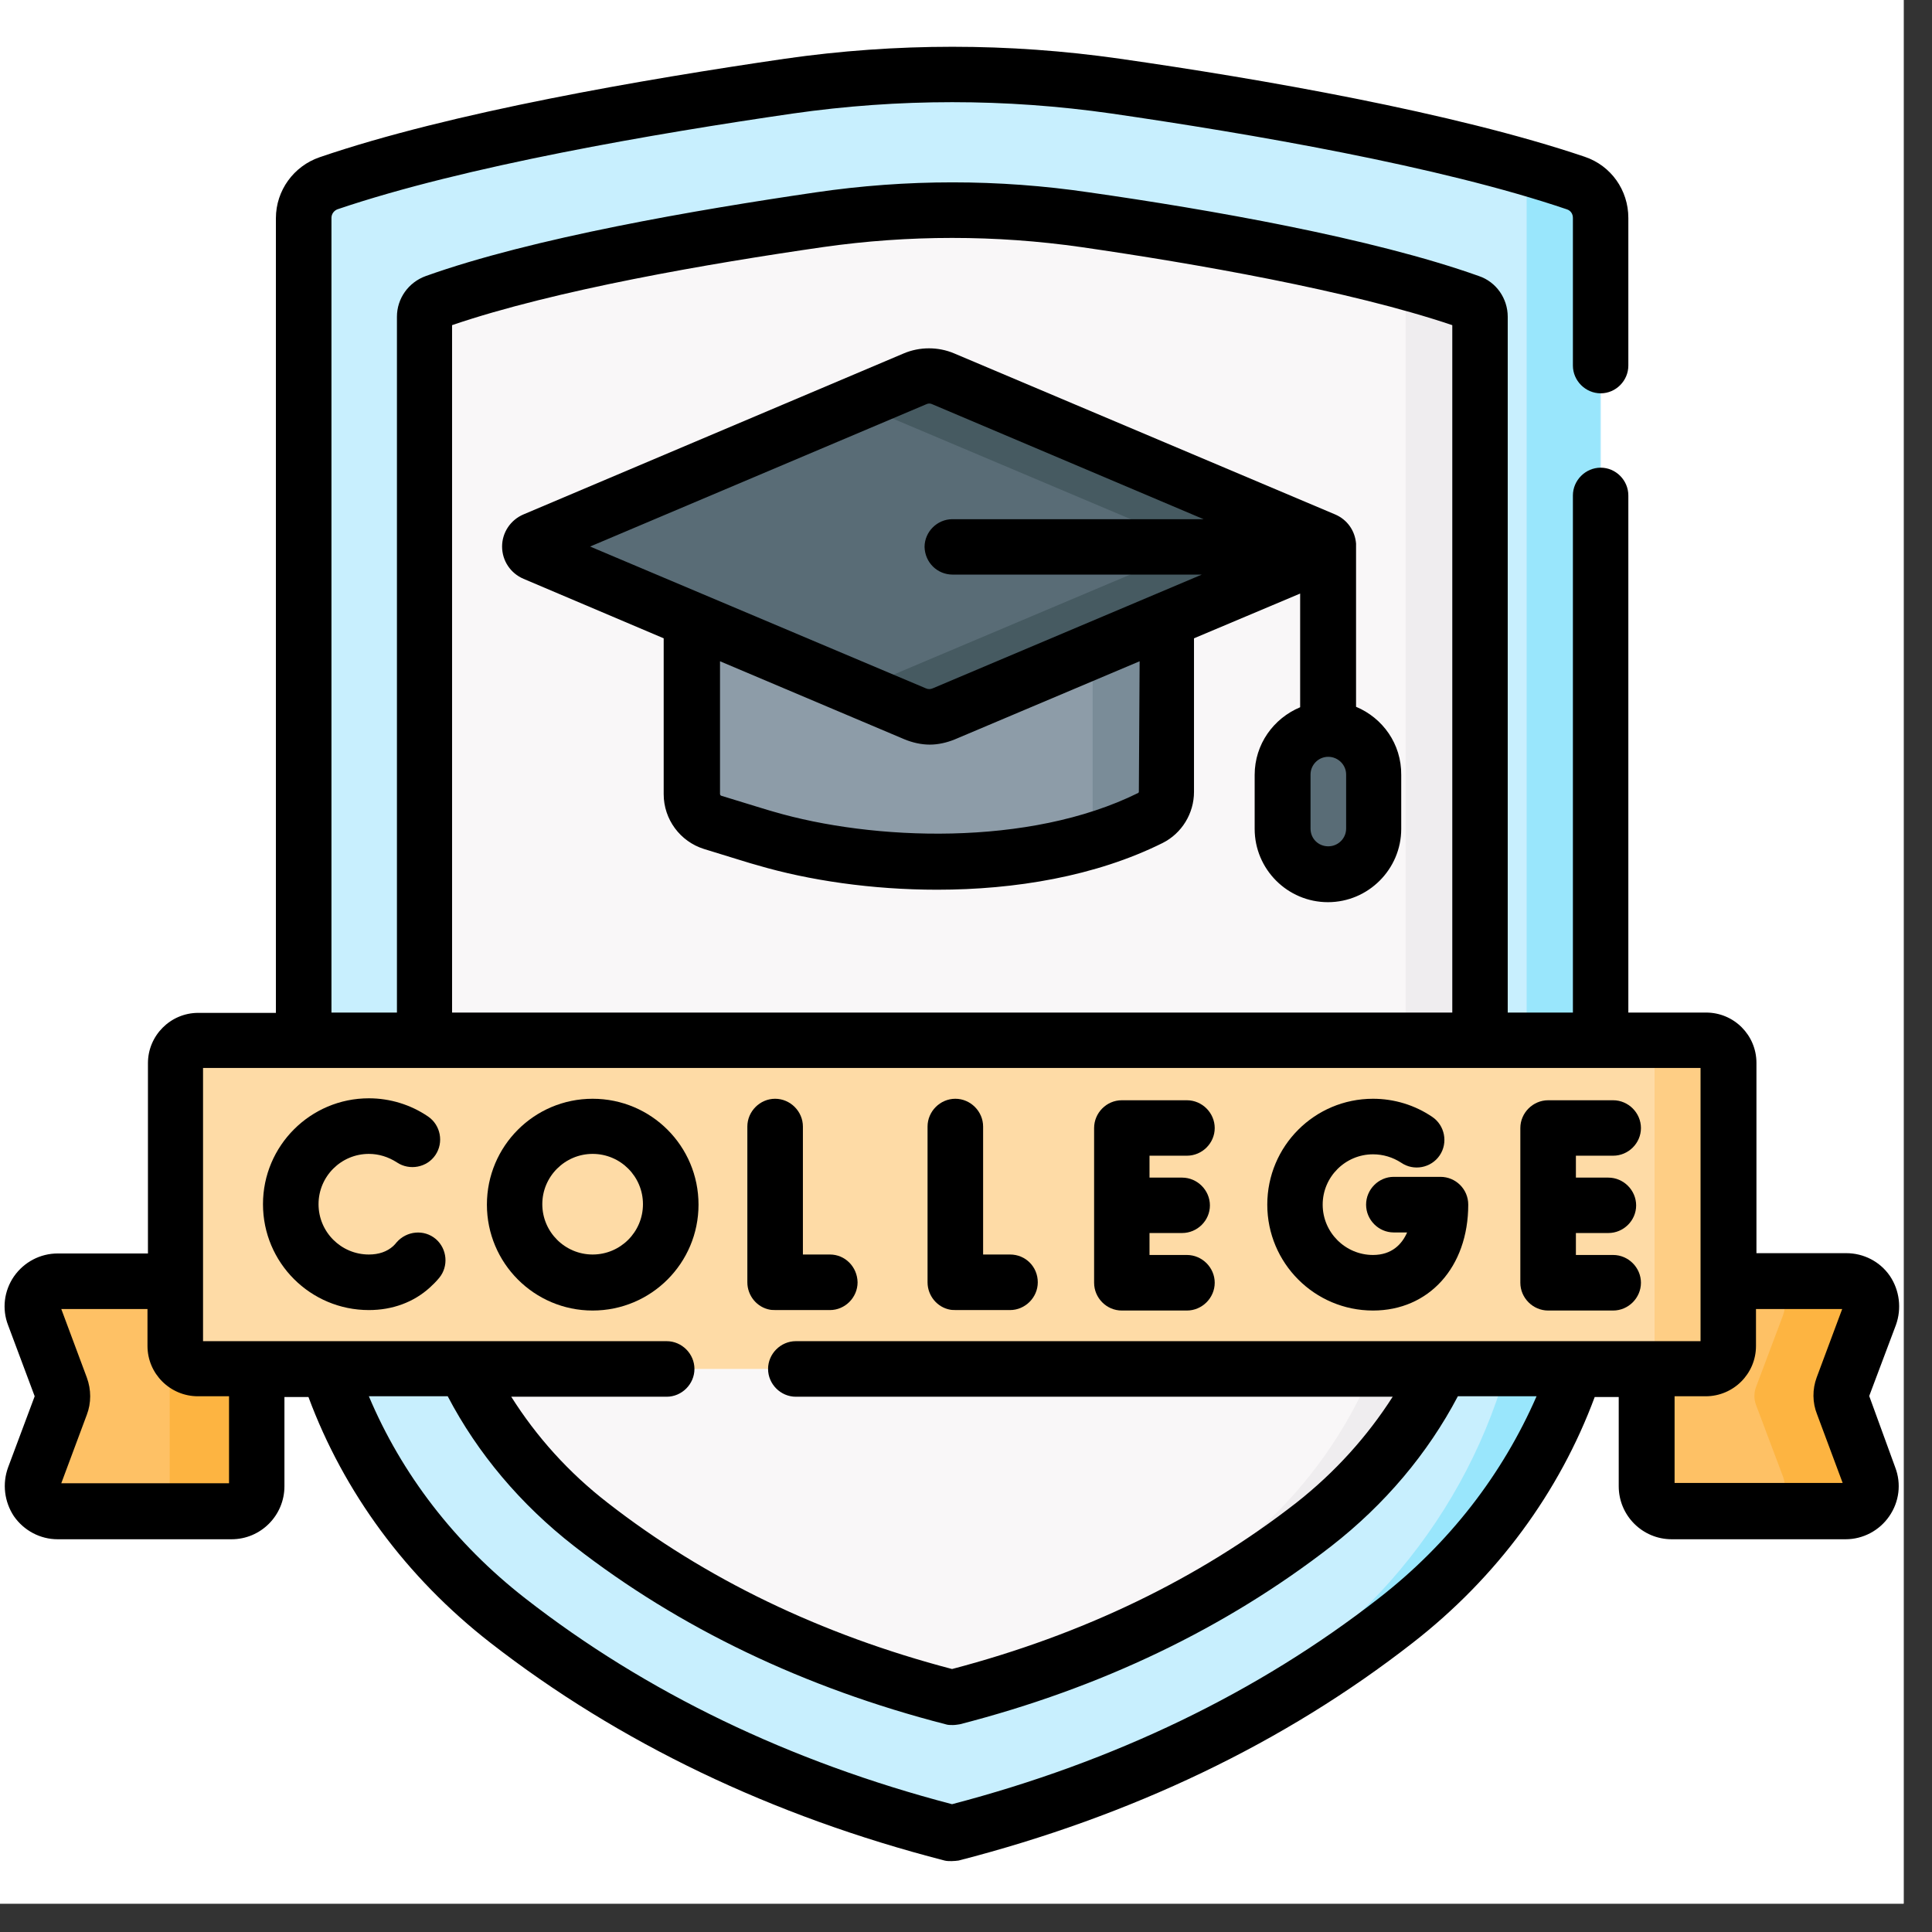 <svg xmlns="http://www.w3.org/2000/svg" xmlns:xlink="http://www.w3.org/1999/xlink" width="67" zoomAndPan="magnify" viewBox="0 0 50.25 50.25" height="67" preserveAspectRatio="xMidYMid meet" version="1.0"><rect x="0" y="0" width="50.25" height="50.25" fill="#333333" stroke="none"/><defs><clipPath id="c4669ee9cb"><path d="M 0 0 L 49.512 0 L 49.512 49.512 L 0 49.512 Z M 0 0 " clip-rule="nonzero"/></clipPath><clipPath id="5bf89e3d60"><path d="M 7 1.113 L 42 1.113 L 42 48 L 7 48 Z M 7 1.113 " clip-rule="nonzero"/></clipPath><clipPath id="096b4fc197"><path d="M 0 1.113 L 49.512 1.113 L 49.512 48.406 L 0 48.406 Z M 0 1.113 " clip-rule="nonzero"/></clipPath></defs><g clip-path="url(#c4669ee9cb)"><path fill="#ffffff" d="M 0 0 L 49.512 0 L 49.512 49.512 L 0 49.512 Z M 0 0 " fill-opacity="1" fill-rule="nonzero"/><path fill="#ffffff" d="M 0 0 L 49.512 0 L 49.512 49.512 L 0 49.512 Z M 0 0 " fill-opacity="1" fill-rule="nonzero"/></g><path fill="#fec165" d="M 42.836 36.309 L 42.836 33.977 C 42.836 33.613 43.133 33.324 43.488 33.324 L 48.012 33.324 C 48.473 33.324 48.793 33.785 48.629 34.211 L 47.926 36.078 C 47.867 36.223 47.867 36.395 47.926 36.539 L 48.629 38.406 C 48.793 38.84 48.473 39.293 48.012 39.293 L 43.488 39.293 C 43.121 39.293 42.836 38.992 42.836 38.637 Z M 42.836 36.309 " fill-opacity="1" fill-rule="nonzero"/><path fill="#fec165" d="M 6.688 36.309 L 6.688 33.977 C 6.688 33.613 6.387 33.324 6.031 33.324 L 1.508 33.324 C 1.047 33.324 0.73 33.785 0.895 34.211 L 1.594 36.078 C 1.652 36.223 1.652 36.395 1.594 36.539 L 0.895 38.406 C 0.73 38.84 1.047 39.293 1.508 39.293 L 6.031 39.293 C 6.398 39.293 6.688 38.992 6.688 38.637 Z M 6.688 36.309 " fill-opacity="1" fill-rule="nonzero"/><path fill="#fdb441" d="M 48.637 38.406 C 48.801 38.84 48.484 39.293 48.02 39.293 L 45.762 39.293 C 46.223 39.293 46.539 38.828 46.375 38.406 L 45.672 36.539 C 45.617 36.395 45.617 36.223 45.672 36.078 L 46.375 34.211 C 46.539 33.777 46.223 33.324 45.762 33.324 L 48.02 33.324 C 48.484 33.324 48.801 33.785 48.637 34.211 L 47.934 36.078 C 47.879 36.223 47.879 36.387 47.934 36.539 Z M 48.637 38.406 " fill-opacity="1" fill-rule="nonzero"/><path fill="#fdb441" d="M 6.688 33.977 L 6.688 38.637 C 6.688 39.004 6.387 39.293 6.031 39.293 L 3.762 39.293 C 4.125 39.293 4.414 38.992 4.414 38.637 L 4.414 33.977 C 4.414 33.613 4.117 33.324 3.762 33.324 L 6.023 33.324 C 6.387 33.324 6.688 33.613 6.688 33.977 Z M 6.688 33.977 " fill-opacity="1" fill-rule="nonzero"/><g clip-path="url(#5bf89e3d60)"><path fill="#c8effe" d="M 20.516 2.242 C 16.945 2.762 11.914 3.625 8.543 4.773 C 8.16 4.906 7.898 5.262 7.898 5.676 L 7.898 31.582 C 7.898 35.645 9.824 39.512 13.223 42.16 C 15.879 44.23 19.641 46.379 24.77 47.688 C 29.891 46.379 33.652 44.23 36.32 42.16 C 39.715 39.512 41.641 35.645 41.641 31.582 L 41.641 5.668 C 41.641 5.262 41.383 4.898 40.996 4.762 C 37.609 3.625 32.574 2.762 29.004 2.242 C 26.195 1.836 23.328 1.836 20.516 2.242 Z M 20.516 2.242 " fill-opacity="1" fill-rule="nonzero"/></g><path fill="#99e6fc" d="M 41.621 5.668 L 41.621 31.57 C 41.621 35.633 39.695 39.504 36.301 42.152 C 34.348 43.672 31.797 45.23 28.543 46.484 C 30.902 45.367 32.824 44.078 34.383 42.824 C 37.781 40.082 39.707 36.059 39.707 31.84 L 39.707 4.926 C 39.707 4.695 39.629 4.473 39.496 4.309 C 40.016 4.453 40.516 4.609 40.988 4.773 C 41.363 4.898 41.621 5.262 41.621 5.668 Z M 41.621 5.668 " fill-opacity="1" fill-rule="nonzero"/><path fill="#f9f7f8" d="M 21.305 5.707 C 18.312 6.141 14.051 6.871 11.305 7.852 C 11.141 7.91 11.035 8.062 11.035 8.238 L 11.035 31.051 C 11.035 34.355 12.605 37.512 15.367 39.656 C 17.531 41.344 20.594 43.086 24.762 44.152 C 28.926 43.086 31.988 41.344 34.152 39.656 C 36.914 37.512 38.484 34.355 38.484 31.051 L 38.484 8.238 C 38.484 8.062 38.379 7.91 38.215 7.852 C 35.473 6.879 31.207 6.141 28.215 5.707 C 25.926 5.379 23.598 5.379 21.305 5.707 Z M 21.305 5.707 " fill-opacity="1" fill-rule="nonzero"/><path fill="#efedef" d="M 38.484 8.238 L 38.484 31.051 C 38.484 34.355 36.914 37.512 34.152 39.656 C 32.277 41.113 29.727 42.621 26.367 43.691 C 28.801 42.672 30.727 41.43 32.23 40.227 C 34.992 37.992 36.559 34.719 36.559 31.293 L 36.559 7.613 C 36.559 7.496 36.512 7.391 36.445 7.312 C 37.078 7.488 37.676 7.668 38.215 7.863 C 38.379 7.91 38.484 8.062 38.484 8.238 Z M 38.484 8.238 " fill-opacity="1" fill-rule="nonzero"/><path fill="#fedba6" d="M 44.363 35.605 L 5.156 35.605 C 4.828 35.605 4.559 35.336 4.559 35.008 L 4.559 27.645 C 4.559 27.316 4.828 27.047 5.156 27.047 L 44.363 27.047 C 44.691 27.047 44.961 27.316 44.961 27.645 L 44.961 35.008 C 44.961 35.336 44.691 35.605 44.363 35.605 Z M 44.363 35.605 " fill-opacity="1" fill-rule="nonzero"/><path fill="#fece85" d="M 44.961 27.645 L 44.961 35.008 C 44.961 35.336 44.703 35.605 44.375 35.605 L 42.449 35.605 C 42.777 35.605 43.035 35.336 43.035 35.008 L 43.035 27.645 C 43.035 27.316 42.777 27.047 42.449 27.047 L 44.375 27.047 C 44.691 27.059 44.961 27.316 44.961 27.645 Z M 44.961 27.645 " fill-opacity="1" fill-rule="nonzero"/><path fill="#8d9ca8" d="M 24.172 15.504 L 17.996 15.504 L 17.996 20.645 C 17.996 20.984 18.215 21.281 18.535 21.379 C 19.062 21.543 19.793 21.773 19.898 21.801 C 22.875 22.668 27.023 22.707 29.918 21.273 C 30.18 21.145 30.344 20.875 30.344 20.59 L 30.344 15.504 Z M 24.172 15.504 " fill-opacity="1" fill-rule="nonzero"/><path fill="#7a8c98" d="M 30.344 15.504 L 30.344 20.59 C 30.344 20.875 30.18 21.145 29.93 21.273 C 29.43 21.523 28.879 21.723 28.312 21.887 C 28.379 21.773 28.418 21.637 28.418 21.492 L 28.418 15.496 Z M 30.344 15.504 " fill-opacity="1" fill-rule="nonzero"/><path fill="#596c76" d="M 23.797 9.855 L 13.906 14.043 C 13.75 14.109 13.75 14.32 13.906 14.379 L 23.797 18.574 C 24.039 18.672 24.309 18.672 24.539 18.574 L 34.434 14.391 C 34.586 14.32 34.586 14.109 34.434 14.051 L 24.539 9.863 C 24.297 9.758 24.039 9.758 23.797 9.855 Z M 23.797 9.855 " fill-opacity="1" fill-rule="nonzero"/><path fill="#465a61" d="M 34.434 14.391 L 24.539 18.574 C 24.297 18.684 24.027 18.684 23.797 18.574 L 22.305 17.941 L 30.707 14.391 C 30.863 14.32 30.863 14.109 30.707 14.051 L 22.305 10.5 L 23.797 9.863 C 24.039 9.77 24.309 9.77 24.539 9.863 L 34.434 14.051 C 34.586 14.109 34.586 14.32 34.434 14.391 Z M 34.434 14.391 " fill-opacity="1" fill-rule="nonzero"/><path fill="#596c76" d="M 34.547 22.734 C 33.895 22.734 33.363 22.207 33.363 21.551 L 33.363 20.145 C 33.363 19.492 33.895 18.961 34.547 18.961 C 35.203 18.961 35.73 19.492 35.73 20.145 L 35.73 21.551 C 35.73 22.207 35.203 22.734 34.547 22.734 Z M 34.547 22.734 " fill-opacity="1" fill-rule="nonzero"/><path fill="#000000" d="M 21.586 32.629 C 21.574 32.629 21.574 32.629 21.586 32.629 C 21.344 32.629 21.102 32.629 20.883 32.629 L 20.883 29.301 C 20.883 28.906 20.555 28.578 20.16 28.578 C 19.766 28.578 19.438 28.906 19.438 29.301 L 19.438 33.352 C 19.438 33.699 19.688 34.008 20.035 34.066 C 20.082 34.074 20.121 34.074 20.582 34.074 C 20.805 34.074 21.121 34.074 21.586 34.074 C 21.98 34.074 22.305 33.746 22.305 33.352 C 22.297 32.949 21.98 32.629 21.586 32.629 Z M 21.586 32.629 " fill-opacity="1" fill-rule="nonzero"/><path fill="#000000" d="M 26.27 32.629 C 26.031 32.629 25.789 32.629 25.57 32.629 L 25.57 29.301 C 25.57 28.906 25.242 28.578 24.848 28.578 C 24.453 28.578 24.125 28.906 24.125 29.301 L 24.125 33.352 C 24.125 33.699 24.375 34.008 24.723 34.066 C 24.77 34.074 24.809 34.074 25.27 34.074 C 25.492 34.074 25.809 34.074 26.27 34.074 C 26.664 34.074 26.992 33.746 26.992 33.352 C 26.992 32.949 26.676 32.629 26.27 32.629 Z M 26.27 32.629 " fill-opacity="1" fill-rule="nonzero"/><path fill="#000000" d="M 30.871 30.059 C 31.266 30.059 31.594 29.734 31.594 29.34 C 31.594 28.945 31.266 28.617 30.871 28.617 L 29.176 28.617 C 28.781 28.617 28.457 28.945 28.457 29.34 L 28.457 33.363 C 28.457 33.758 28.781 34.086 29.176 34.086 L 30.871 34.086 C 31.266 34.086 31.594 33.758 31.594 33.363 C 31.594 32.969 31.266 32.641 30.871 32.641 L 29.898 32.641 L 29.898 32.07 L 30.746 32.07 C 31.141 32.07 31.469 31.746 31.469 31.352 C 31.469 30.957 31.141 30.629 30.746 30.629 L 29.898 30.629 L 29.898 30.059 Z M 30.871 30.059 " fill-opacity="1" fill-rule="nonzero"/><path fill="#000000" d="M 41.957 30.059 C 42.352 30.059 42.68 29.734 42.68 29.34 C 42.68 28.945 42.352 28.617 41.957 28.617 L 40.266 28.617 C 39.871 28.617 39.543 28.945 39.543 29.34 L 39.543 33.363 C 39.543 33.758 39.871 34.086 40.266 34.086 L 41.957 34.086 C 42.352 34.086 42.68 33.758 42.68 33.363 C 42.68 32.969 42.352 32.641 41.957 32.641 L 40.988 32.641 L 40.988 32.07 L 41.832 32.07 C 42.227 32.07 42.555 31.746 42.555 31.352 C 42.555 30.957 42.227 30.629 41.832 30.629 L 40.988 30.629 L 40.988 30.059 Z M 41.957 30.059 " fill-opacity="1" fill-rule="nonzero"/><path fill="#000000" d="M 37.465 30.609 L 36.25 30.609 C 35.855 30.609 35.531 30.938 35.531 31.332 C 35.531 31.727 35.855 32.055 36.25 32.055 L 36.598 32.055 C 36.465 32.359 36.203 32.641 35.711 32.641 C 34.992 32.641 34.402 32.055 34.402 31.332 C 34.402 30.609 34.992 30.023 35.711 30.023 C 35.973 30.023 36.223 30.098 36.445 30.242 C 36.77 30.465 37.223 30.379 37.445 30.051 C 37.668 29.723 37.578 29.27 37.254 29.051 C 36.801 28.742 36.262 28.578 35.711 28.578 C 34.191 28.578 32.961 29.809 32.961 31.332 C 32.961 32.852 34.191 34.086 35.711 34.086 C 37.164 34.086 38.188 32.957 38.188 31.332 C 38.188 30.926 37.859 30.609 37.465 30.609 Z M 37.465 30.609 " fill-opacity="1" fill-rule="nonzero"/><path fill="#000000" d="M 11.336 32.227 C 11.027 31.965 10.574 32.016 10.316 32.312 C 10.285 32.352 10.258 32.379 10.227 32.41 C 10.066 32.555 9.852 32.629 9.594 32.629 C 8.871 32.629 8.285 32.043 8.285 31.32 C 8.285 30.598 8.871 30.012 9.594 30.012 C 9.852 30.012 10.102 30.09 10.324 30.234 C 10.652 30.453 11.105 30.367 11.324 30.043 C 11.547 29.715 11.461 29.262 11.133 29.039 C 10.68 28.73 10.141 28.566 9.594 28.566 C 8.074 28.566 6.84 29.801 6.84 31.32 C 6.84 32.844 8.074 34.074 9.594 34.074 C 10.207 34.074 10.758 33.871 11.18 33.488 C 11.266 33.41 11.344 33.332 11.422 33.238 C 11.672 32.938 11.633 32.484 11.336 32.227 Z M 11.336 32.227 " fill-opacity="1" fill-rule="nonzero"/><path fill="#000000" d="M 15.414 28.578 C 13.895 28.578 12.664 29.809 12.664 31.332 C 12.664 32.852 13.895 34.086 15.414 34.086 C 16.938 34.086 18.168 32.852 18.168 31.332 C 18.168 29.809 16.938 28.578 15.414 28.578 Z M 15.414 32.629 C 14.695 32.629 14.105 32.043 14.105 31.32 C 14.105 30.598 14.695 30.012 15.414 30.012 C 16.137 30.012 16.723 30.598 16.723 31.32 C 16.723 32.043 16.137 32.629 15.414 32.629 Z M 15.414 32.629 " fill-opacity="1" fill-rule="nonzero"/><g clip-path="url(#096b4fc197)"><path fill="#000000" d="M 48.617 36.309 L 49.312 34.461 C 49.465 34.035 49.406 33.562 49.156 33.188 C 48.898 32.812 48.473 32.594 48.02 32.594 L 45.684 32.594 L 45.684 27.645 C 45.684 26.922 45.098 26.336 44.375 26.336 L 42.352 26.336 L 42.352 12.887 C 42.352 12.492 42.027 12.164 41.633 12.164 C 41.238 12.164 40.91 12.492 40.91 12.887 L 40.91 26.336 L 39.215 26.336 L 39.215 8.238 C 39.215 7.766 38.918 7.332 38.465 7.18 C 35.684 6.188 31.422 5.445 28.332 5.004 C 25.973 4.656 23.578 4.656 21.211 5.004 C 18.121 5.457 13.848 6.188 11.074 7.18 C 10.621 7.344 10.324 7.766 10.324 8.238 L 10.324 26.336 L 8.621 26.336 L 8.621 5.668 C 8.621 5.57 8.68 5.484 8.773 5.445 C 12.086 4.32 17.043 3.473 20.621 2.953 C 23.375 2.559 26.156 2.559 28.91 2.953 C 32.488 3.473 37.445 4.32 40.754 5.445 C 40.852 5.477 40.91 5.562 40.91 5.668 L 40.91 9.508 C 40.91 9.902 41.238 10.23 41.633 10.23 C 42.027 10.23 42.352 9.902 42.352 9.508 L 42.352 5.668 C 42.352 4.945 41.902 4.309 41.219 4.078 C 37.801 2.922 32.758 2.047 29.121 1.527 C 26.234 1.113 23.309 1.113 20.418 1.527 C 16.773 2.059 11.719 2.922 8.312 4.09 C 7.641 4.32 7.176 4.953 7.176 5.676 L 7.176 26.344 L 5.156 26.344 C 4.434 26.344 3.848 26.934 3.848 27.652 L 3.848 32.602 L 1.5 32.602 C 1.047 32.602 0.625 32.824 0.363 33.199 C 0.105 33.574 0.047 34.047 0.211 34.469 L 0.902 36.316 L 0.211 38.164 C 0.055 38.59 0.113 39.062 0.363 39.438 C 0.625 39.812 1.047 40.035 1.5 40.035 L 6.023 40.035 C 6.781 40.035 7.398 39.418 7.398 38.656 L 7.398 36.336 L 8.023 36.336 C 8.938 38.801 10.555 41.016 12.758 42.73 C 16.098 45.328 20.074 47.234 24.566 48.391 C 24.625 48.406 24.684 48.406 24.75 48.406 C 24.816 48.406 24.875 48.398 24.934 48.391 C 29.43 47.234 33.402 45.336 36.742 42.73 C 38.945 41.016 40.562 38.801 41.477 36.336 L 42.102 36.336 L 42.102 38.656 C 42.102 39.418 42.719 40.035 43.48 40.035 L 48.004 40.035 C 48.453 40.035 48.879 39.812 49.137 39.438 C 49.398 39.062 49.457 38.59 49.293 38.164 Z M 11.758 8.457 C 14.434 7.543 18.457 6.852 21.41 6.426 C 23.633 6.109 25.895 6.109 28.117 6.426 C 31.062 6.852 35.098 7.555 37.773 8.457 L 37.773 26.336 L 11.758 26.336 Z M 5.965 38.578 L 1.594 38.578 L 2.258 36.797 C 2.375 36.492 2.375 36.145 2.258 35.828 L 1.594 34.047 L 3.836 34.047 L 3.836 35.008 C 3.836 35.73 4.426 36.316 5.148 36.316 L 5.957 36.316 L 5.957 38.578 Z M 35.855 41.574 C 32.719 44.02 28.984 45.82 24.762 46.926 C 20.535 45.82 16.801 44.02 13.664 41.574 C 11.824 40.141 10.441 38.328 9.594 36.316 L 11.645 36.316 C 12.422 37.801 13.539 39.129 14.934 40.215 C 17.668 42.344 20.922 43.902 24.598 44.848 C 24.656 44.867 24.711 44.867 24.781 44.867 C 24.848 44.867 24.906 44.855 24.961 44.848 C 28.641 43.902 31.883 42.344 34.625 40.215 C 36.02 39.129 37.137 37.801 37.918 36.316 L 39.965 36.316 C 39.082 38.34 37.695 40.148 35.855 41.574 Z M 20.699 34.883 C 20.305 34.883 19.977 35.211 19.977 35.605 C 19.977 36 20.305 36.328 20.699 36.328 L 36.223 36.328 C 35.566 37.355 34.73 38.289 33.711 39.09 C 31.18 41.062 28.168 42.516 24.762 43.41 C 21.352 42.516 18.34 41.062 15.809 39.09 C 14.789 38.301 13.953 37.367 13.297 36.328 L 17.34 36.328 C 17.734 36.328 18.062 36 18.062 35.605 C 18.062 35.211 17.734 34.883 17.34 34.883 L 5.281 34.883 L 5.281 27.777 L 44.23 27.777 L 44.23 34.883 Z M 47.262 36.789 L 47.926 38.57 L 43.555 38.57 L 43.555 36.316 L 44.363 36.316 C 45.086 36.316 45.672 35.73 45.672 35.008 L 45.672 34.047 L 47.914 34.047 L 47.25 35.828 C 47.137 36.133 47.137 36.48 47.262 36.789 Z M 47.262 36.789 " fill-opacity="1" fill-rule="nonzero"/></g><path fill="#000000" d="M 35.27 18.383 C 35.27 18.383 35.27 14.227 35.27 14.227 C 35.27 14.227 35.27 14.227 35.27 14.215 C 35.27 14.207 35.27 14.195 35.27 14.188 C 35.27 14.168 35.27 14.156 35.27 14.137 C 35.242 13.801 35.039 13.512 34.723 13.379 L 24.816 9.191 C 24.402 9.016 23.922 9.016 23.508 9.191 L 13.617 13.379 C 13.277 13.523 13.059 13.852 13.059 14.215 C 13.059 14.582 13.277 14.91 13.617 15.055 L 17.262 16.602 L 17.262 20.656 C 17.262 21.309 17.688 21.887 18.312 22.082 C 18.879 22.254 19.582 22.477 19.699 22.504 C 21.035 22.898 22.68 23.141 24.375 23.141 C 26.395 23.141 28.496 22.793 30.238 21.926 C 30.738 21.676 31.055 21.156 31.055 20.598 L 31.055 16.602 L 33.816 15.438 L 33.816 18.395 C 33.125 18.684 32.633 19.355 32.633 20.156 L 32.633 21.559 C 32.633 22.609 33.488 23.465 34.539 23.465 C 35.586 23.465 36.445 22.609 36.445 21.559 L 36.445 20.156 C 36.453 19.348 35.961 18.672 35.27 18.383 Z M 29.621 20.59 C 29.621 20.605 29.609 20.625 29.602 20.625 C 26.762 22.031 22.691 21.867 20.113 21.109 C 20.035 21.09 19.535 20.934 18.754 20.695 C 18.734 20.684 18.727 20.664 18.727 20.645 L 18.727 17.199 L 23.527 19.23 C 23.738 19.316 23.961 19.367 24.184 19.367 C 24.402 19.367 24.625 19.316 24.836 19.23 L 29.641 17.199 Z M 24.781 14.945 L 31.258 14.945 L 24.262 17.902 C 24.203 17.93 24.137 17.93 24.078 17.902 L 15.348 14.215 L 24.078 10.52 C 24.137 10.488 24.203 10.488 24.262 10.52 L 31.305 13.504 L 24.77 13.504 C 24.375 13.504 24.047 13.832 24.047 14.227 C 24.059 14.629 24.375 14.945 24.781 14.945 Z M 35.012 21.551 C 35.012 21.801 34.809 22.012 34.547 22.012 C 34.289 22.012 34.086 21.812 34.086 21.551 L 34.086 20.145 C 34.086 19.895 34.289 19.684 34.547 19.684 C 34.797 19.684 35.012 19.887 35.012 20.145 Z M 35.012 21.551 " fill-opacity="1" fill-rule="nonzero"/></svg>